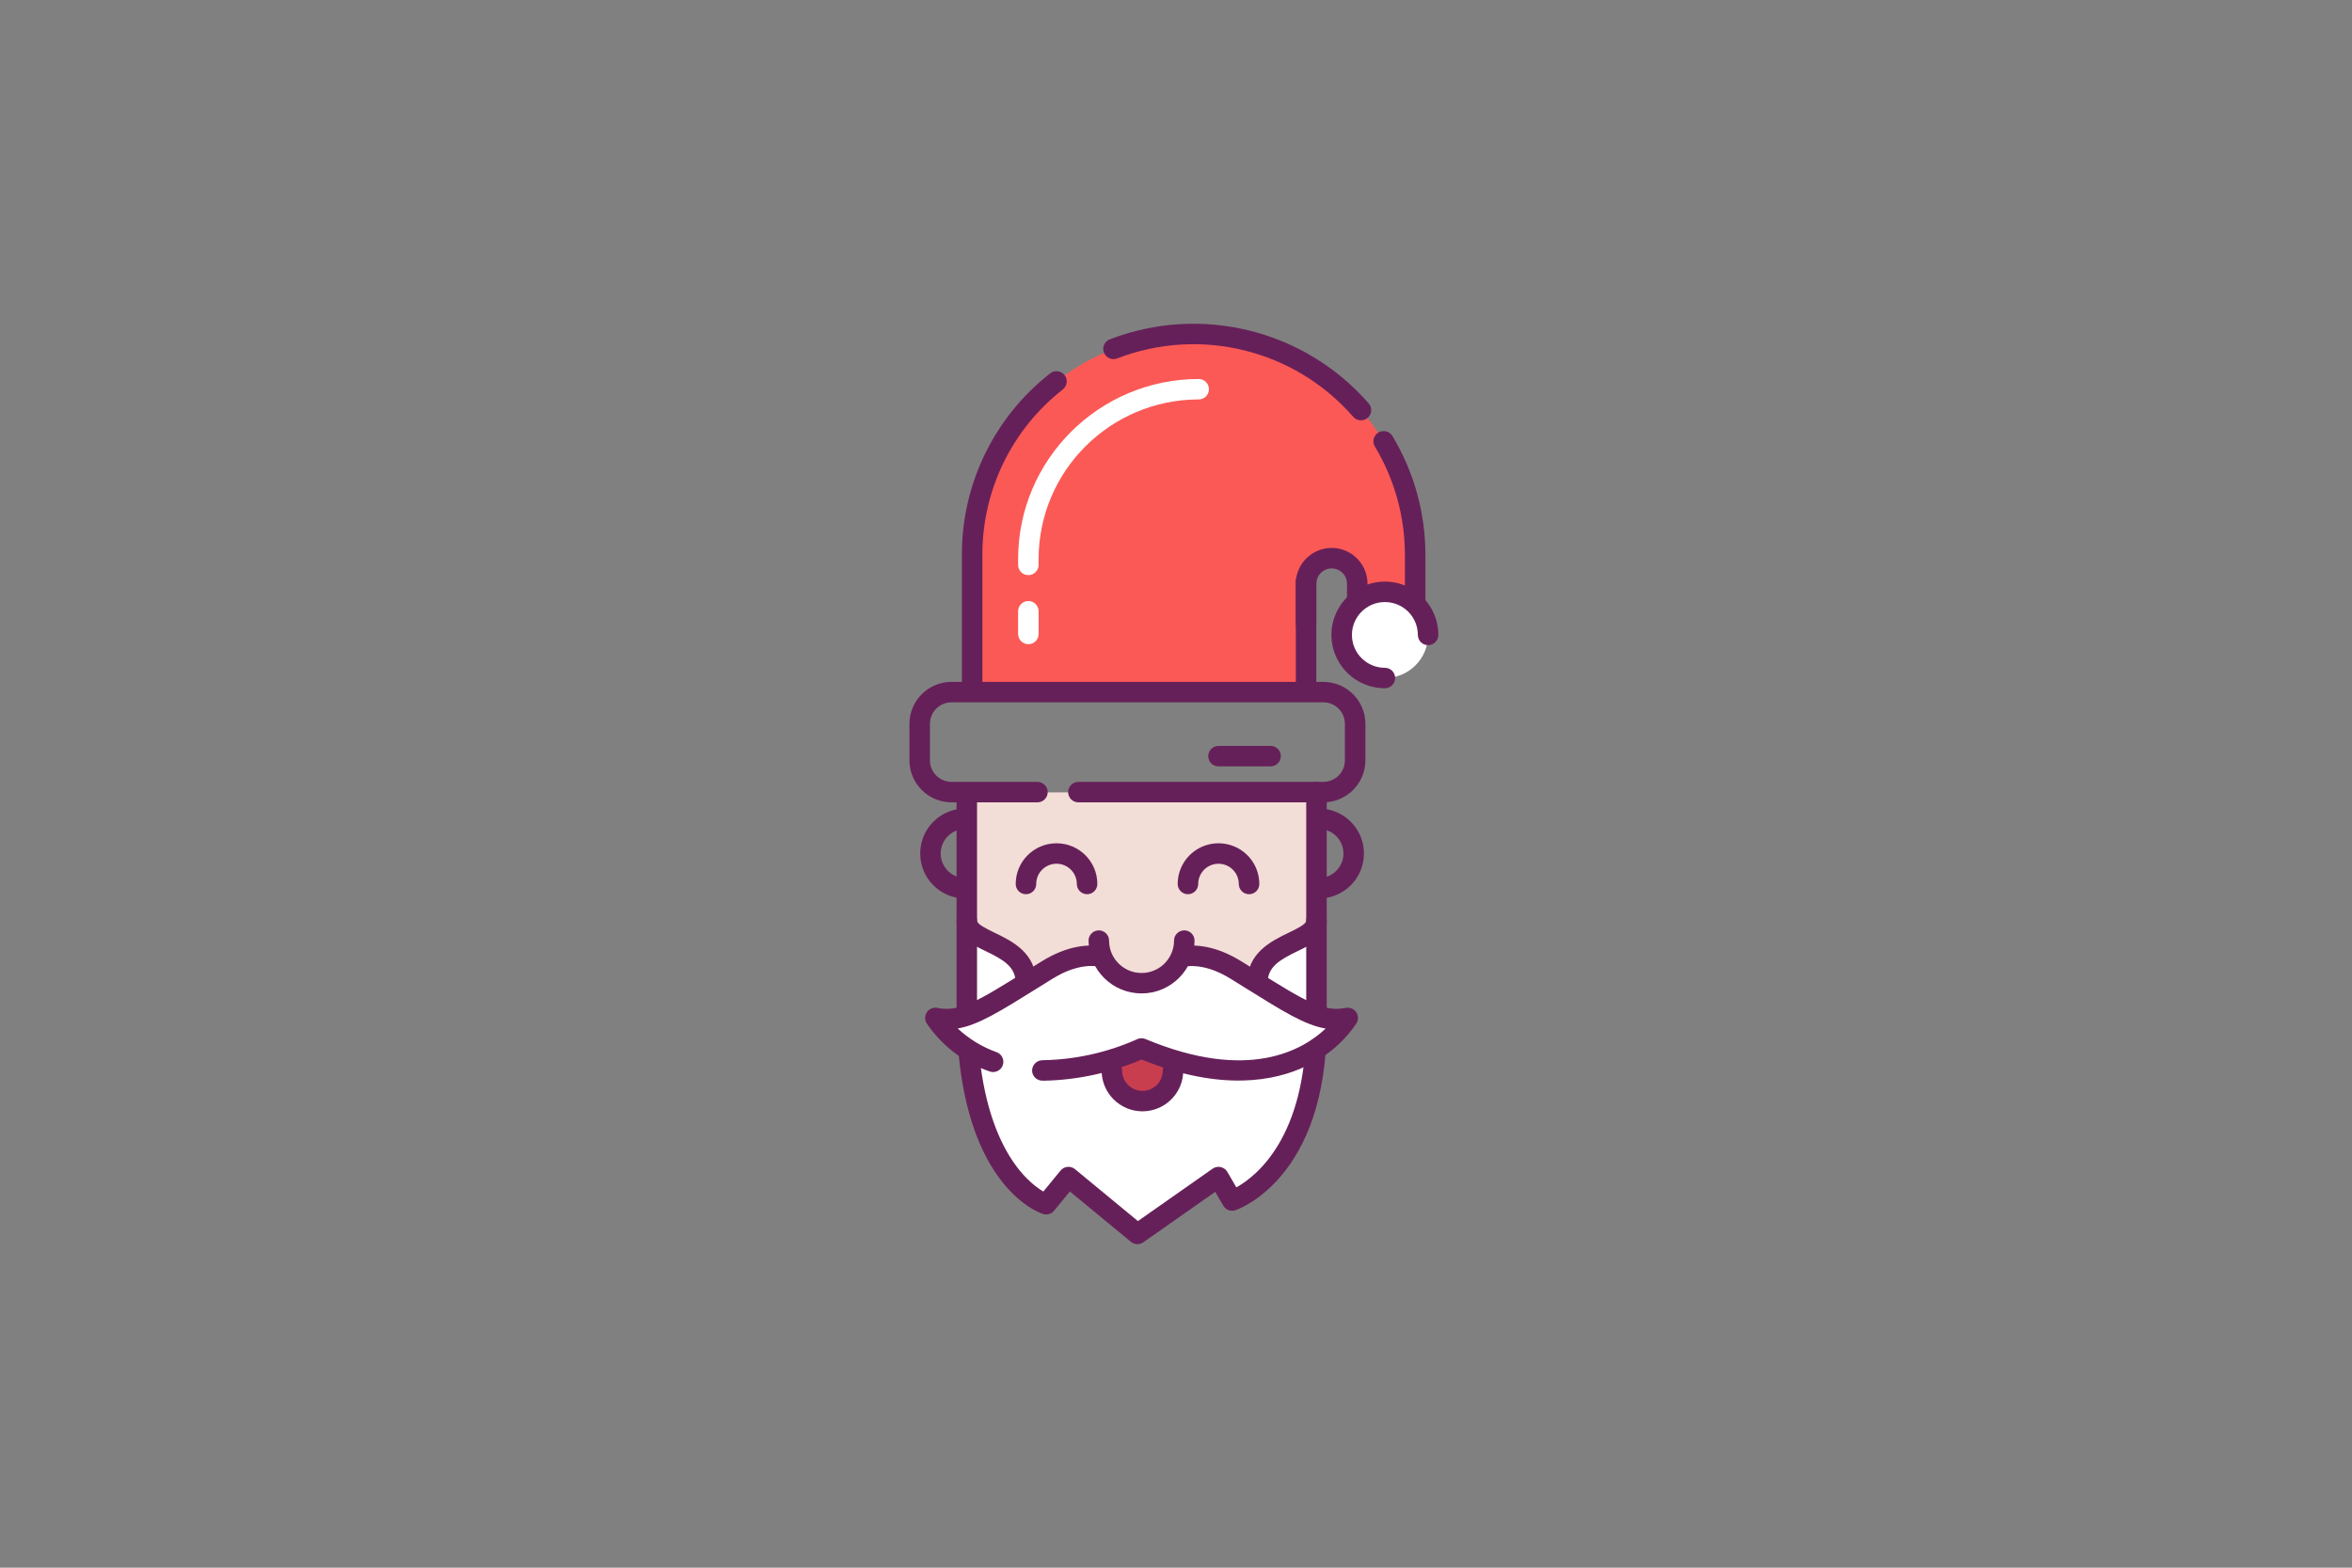 <?xml version="1.0" encoding="UTF-8"?>
<svg width="300px" height="200px" viewBox="0 0 300 200" version="1.1" xmlns="http://www.w3.org/2000/svg" xmlns:xlink="http://www.w3.org/1999/xlink">
    <rect x="0" y="0" width="300" height="200" fill="#808080" stroke="none"/>
    <!-- Generator: Sketch 51.3 (57544) - http://www.bohemiancoding.com/sketch -->
    <title>santa-face</title>
    <desc>Created with Sketch.</desc>
    <defs></defs>
    <g id="santa-face" stroke="none" stroke-width="1" fill="none" fill-rule="evenodd">
        <g id="Santaface" transform="translate(116, 41)" fill-rule="nonzero">
            <path d="M7.37,60.1 L7.37,87.601 C7.37,109.479 17.493,112.634 17.493,112.634 L20.34,109.163 L29.134,116.42 L39.475,109.163 L41.218,112.161 C41.218,112.161 51.974,108.532 51.974,89.6 L51.974,60.046" id="Shape" fill="#F2DDD7"></path>
            <path d="M44.898,84.937 C44.898,79.587 52.445,79.94 52.445,76.956 L52.445,90.103 C52.445,109.035 41.69,112.663 41.69,112.663 L39.946,109.666 L29.605,116.923 L20.811,109.666 L17.964,113.137 C17.964,113.137 7.841,109.981 7.841,88.104 L7.841,76.956 C7.841,79.941 15.388,79.587 15.388,84.937" id="Shape" fill="#FFFFFF"></path>
            <path d="M66.155,40.001 C66.155,36.965 63.687,34.504 60.643,34.504 C57.599,34.504 55.131,36.965 55.131,40.001 C55.131,43.038 57.599,45.499 60.643,45.499 C62.105,45.499 63.507,44.92 64.541,43.889 C65.575,42.858 66.155,41.46 66.155,40.001" id="Shape" fill="#FFFFFF"></path>
            <path d="M50.59,38.542 L50.59,33.472 C50.59,31.674 52.051,30.217 53.854,30.217 C55.657,30.217 57.118,31.674 57.118,33.472 L57.118,35.547 L64.503,35.785 L64.503,29.789 C64.503,14.226 51.853,1.609 36.25,1.609 C20.646,1.609 7.997,14.226 7.997,29.789 L7.997,46.442 L50.59,46.442 L50.59,33.099 C50.403,30.805 49.315,28.678 47.563,27.181" id="Shape" fill="#FB5956"></path>
            <path d="M52.791,61.36 L21.548,61.36 C20.825,61.36 20.24,60.776 20.24,60.055 C20.24,59.335 20.825,58.751 21.548,58.751 L52.791,58.751 C54.31,58.749 55.541,57.522 55.543,56.007 L55.543,51.344 C55.541,49.829 54.31,48.601 52.791,48.6 L5.367,48.6 C3.848,48.601 2.617,49.829 2.615,51.344 L2.615,56.007 C2.617,57.522 3.848,58.749 5.367,58.751 L16.327,58.751 C17.049,58.751 17.635,59.335 17.635,60.055 C17.635,60.776 17.049,61.36 16.327,61.36 L5.367,61.36 C2.404,61.357 0.003,58.962 0,56.007 L0,51.344 C0.003,48.389 2.404,45.994 5.367,45.991 L52.791,45.991 C55.754,45.994 58.155,48.389 58.158,51.344 L58.158,56.007 C58.155,58.962 55.754,61.357 52.791,61.36 Z" id="Shape" fill="#662059"></path>
            <path d="M64.504,37.089 C64.157,37.089 63.825,36.952 63.579,36.707 C63.334,36.463 63.196,36.131 63.196,35.785 L63.196,29.79 C63.199,24.923 61.876,20.147 59.368,15.973 C59.127,15.574 59.119,15.076 59.346,14.669 C59.572,14.261 60,14.006 60.467,13.998 C60.934,13.99 61.37,14.231 61.61,14.631 C64.362,19.21 65.815,24.45 65.812,29.79 L65.812,35.785 C65.812,36.131 65.674,36.463 65.429,36.707 C65.184,36.952 64.851,37.089 64.504,37.089 Z" id="Shape" fill="#662059"></path>
            <path d="M57.593,12.627 C57.214,12.628 56.854,12.464 56.606,12.178 C49.149,3.614 37.109,0.633 26.503,4.726 C26.067,4.894 25.574,4.819 25.21,4.527 C24.846,4.235 24.665,3.772 24.736,3.311 C24.807,2.851 25.119,2.463 25.555,2.294 C37.19,-2.197 50.4,1.072 58.58,10.468 C58.915,10.854 58.994,11.399 58.782,11.864 C58.57,12.329 58.105,12.627 57.593,12.627 Z" id="Shape" fill="#662059"></path>
            <path d="M7.997,47.746 C7.275,47.746 6.689,47.162 6.689,46.441 L6.689,29.789 C6.667,20.752 10.821,12.21 17.949,6.633 C18.517,6.189 19.337,6.287 19.783,6.851 C20.23,7.415 20.134,8.234 19.57,8.681 C13.071,13.764 9.284,21.551 9.305,29.789 L9.305,46.441 C9.305,47.162 8.719,47.746 7.997,47.746 Z" id="Shape" fill="#662059"></path>
            <path d="M50.591,47.746 C50.244,47.746 49.911,47.608 49.666,47.364 C49.421,47.119 49.283,46.787 49.283,46.441 L49.283,33.098 C49.283,32.378 49.868,31.794 50.591,31.794 C51.313,31.794 51.898,32.378 51.898,33.098 L51.898,46.441 C51.898,46.787 51.761,47.119 51.515,47.364 C51.27,47.608 50.938,47.746 50.591,47.746 Z" id="Shape" fill="#662059"></path>
            <path d="M50.591,39.846 C50.244,39.846 49.911,39.709 49.666,39.464 C49.421,39.22 49.283,38.888 49.283,38.542 L49.283,33.472 C49.28,31.841 50.151,30.333 51.566,29.517 C52.982,28.701 54.727,28.701 56.142,29.517 C57.557,30.333 58.428,31.841 58.425,33.472 L58.425,35.547 C58.425,36.268 57.84,36.852 57.118,36.852 C56.395,36.852 55.81,36.268 55.81,35.547 L55.81,33.472 C55.812,32.774 55.439,32.128 54.834,31.779 C54.228,31.429 53.481,31.429 52.875,31.779 C52.269,32.128 51.897,32.774 51.898,33.472 L51.898,38.542 C51.898,38.888 51.761,39.22 51.515,39.464 C51.27,39.709 50.938,39.846 50.591,39.846 Z" id="Shape" fill="#662059"></path>
            <path d="M60.644,46.804 C57.885,46.804 55.398,45.146 54.343,42.605 C53.287,40.063 53.871,37.137 55.821,35.191 C57.771,33.246 60.705,32.664 63.253,33.717 C65.802,34.77 67.463,37.25 67.463,40.002 C67.463,40.722 66.878,41.306 66.155,41.306 C65.433,41.306 64.848,40.722 64.848,40.002 C64.848,37.686 62.965,35.808 60.644,35.808 C58.322,35.808 56.44,37.686 56.44,40.002 C56.44,42.317 58.322,44.195 60.644,44.195 C61.366,44.195 61.951,44.779 61.951,45.499 C61.951,46.22 61.366,46.804 60.644,46.804 Z" id="Shape" fill="#662059"></path>
            <path d="M15.167,32.374 C14.445,32.374 13.86,31.79 13.86,31.07 L13.86,30.324 C13.874,17.642 24.178,7.364 36.893,7.35 C37.615,7.35 38.201,7.934 38.201,8.654 C38.201,9.374 37.615,9.958 36.893,9.958 C25.622,9.971 16.488,19.082 16.475,30.324 L16.475,31.07 C16.475,31.79 15.89,32.374 15.167,32.374 Z" id="Shape" fill="#FFFFFF"></path>
            <path d="M15.168,41.184 C14.446,41.184 13.86,40.6 13.86,39.88 L13.86,36.98 C13.86,36.259 14.446,35.675 15.168,35.675 C15.89,35.675 16.476,36.259 16.476,36.98 L16.476,39.88 C16.476,40.6 15.89,41.184 15.168,41.184 Z" id="Shape" fill="#FFFFFF"></path>
            <path d="M46.064,56.77 L39.42,56.77 C38.698,56.77 38.113,56.186 38.113,55.465 C38.113,54.745 38.698,54.161 39.42,54.161 L46.064,54.161 C46.786,54.161 47.371,54.745 47.371,55.465 C47.371,56.186 46.786,56.77 46.064,56.77 Z" id="Shape" fill="#662059"></path>
            <path d="M29.08,117.724 C28.775,117.725 28.481,117.619 28.246,117.425 L20.465,111.004 L18.45,113.46 C18.113,113.873 17.557,114.039 17.048,113.879 C16.597,113.739 6.008,110.179 6.008,87.601 L6.008,60.1 C6.008,59.38 6.593,58.796 7.316,58.796 C8.038,58.796 8.623,59.38 8.623,60.1 L8.623,87.601 C8.623,104.532 14.868,109.711 17.078,111.014 L19.273,108.338 C19.493,108.069 19.812,107.899 20.158,107.865 C20.505,107.832 20.85,107.937 21.118,108.158 L29.144,114.781 L38.668,108.097 C38.968,107.887 39.343,107.811 39.701,107.89 C40.059,107.968 40.368,108.192 40.552,108.509 L41.696,110.478 C44.182,109.105 50.611,104.146 50.611,89.601 L50.611,60.045 C50.611,59.325 51.197,58.741 51.919,58.741 C52.641,58.741 53.227,59.325 53.227,60.045 L53.227,89.601 C53.227,109.242 42.058,113.236 41.582,113.396 C40.993,113.596 40.344,113.353 40.032,112.815 L39.005,111.05 L29.832,117.486 C29.612,117.641 29.349,117.725 29.08,117.724 Z" id="Shape" fill="#662059"></path>
            <path d="M22.658,73.08 C22.311,73.08 21.978,72.942 21.733,72.698 C21.488,72.453 21.35,72.121 21.35,71.775 C21.35,70.348 20.191,69.192 18.76,69.192 C17.33,69.192 16.17,70.348 16.17,71.775 C16.17,72.496 15.584,73.08 14.862,73.08 C14.14,73.08 13.555,72.496 13.555,71.775 C13.555,68.908 15.885,66.583 18.76,66.583 C21.635,66.583 23.966,68.908 23.966,71.775 C23.966,72.121 23.828,72.453 23.583,72.698 C23.337,72.942 23.005,73.08 22.658,73.08 Z" id="Shape" fill="#662059"></path>
            <path d="M43.318,73.08 C42.971,73.08 42.638,72.943 42.393,72.698 C42.148,72.453 42.01,72.121 42.01,71.775 C42.01,70.852 41.517,70 40.715,69.538 C39.914,69.077 38.927,69.077 38.125,69.538 C37.324,70 36.831,70.852 36.831,71.775 C36.831,72.496 36.245,73.08 35.523,73.08 C34.801,73.08 34.215,72.496 34.215,71.775 C34.215,69.92 35.207,68.206 36.818,67.279 C38.428,66.352 40.413,66.352 42.023,67.279 C43.634,68.206 44.626,69.92 44.626,71.775 C44.626,72.121 44.488,72.453 44.243,72.698 C43.998,72.943 43.665,73.08 43.318,73.08 Z" id="Shape" fill="#662059"></path>
            <path d="M7.315,76.453 C7.315,79.438 14.862,79.084 14.862,84.435" id="Shape" fill="#FFFFFF"></path>
            <path d="M14.862,85.738 C14.515,85.739 14.183,85.601 13.937,85.357 C13.692,85.112 13.554,84.78 13.555,84.434 C13.555,82.346 12.03,81.454 9.705,80.333 C7.972,79.496 6.008,78.548 6.008,76.454 C6.008,75.734 6.593,75.15 7.316,75.15 C8.038,75.15 8.623,75.734 8.623,76.454 C8.623,76.912 9.855,77.506 10.844,77.984 C13.092,79.068 16.17,80.554 16.17,84.434 C16.17,84.78 16.032,85.112 15.787,85.357 C15.542,85.601 15.209,85.739 14.862,85.738 Z" id="Shape" fill="#662059"></path>
            <path d="M51.919,76.453 C51.919,79.438 44.372,79.084 44.372,84.435" id="Shape" fill="#FFFFFF"></path>
            <path d="M44.373,85.738 C44.026,85.739 43.693,85.601 43.448,85.357 C43.203,85.112 43.065,84.78 43.065,84.434 C43.065,80.554 46.143,79.068 48.39,77.984 C49.38,77.506 50.611,76.912 50.611,76.454 C50.611,75.734 51.197,75.15 51.919,75.15 C52.641,75.15 53.227,75.734 53.227,76.454 C53.227,78.548 51.262,79.496 49.529,80.333 C47.204,81.454 45.68,82.346 45.68,84.434 C45.681,84.78 45.543,85.112 45.298,85.357 C45.052,85.601 44.72,85.739 44.373,85.738 Z" id="Shape" fill="#662059"></path>
            <path d="M33.618,95.585 C33.618,97.732 31.873,99.473 29.721,99.473 C27.568,99.473 25.823,97.732 25.823,95.585 L25.823,90.183 L33.678,90.183 L33.618,95.585 Z" id="Shape" fill="#C93E4F"></path>
            <path d="M29.721,100.778 C26.847,100.775 24.518,98.451 24.515,95.585 C24.515,94.864 25.1,94.28 25.822,94.28 C26.545,94.28 27.13,94.864 27.13,95.585 C27.13,97.012 28.29,98.168 29.72,98.168 C31.151,98.168 32.31,97.012 32.31,95.585 C32.31,94.864 32.896,94.28 33.618,94.28 C34.341,94.28 34.926,94.864 34.926,95.585 C34.923,98.451 32.594,100.774 29.721,100.778 Z" id="Shape" fill="#662059"></path>
            <path d="M7.128,73.63 C3.949,73.63 1.372,71.059 1.372,67.888 C1.372,64.716 3.949,62.146 7.128,62.146 C7.851,62.146 8.436,62.73 8.436,63.45 C8.436,64.17 7.851,64.754 7.128,64.754 C5.393,64.754 3.987,66.157 3.987,67.888 C3.987,69.618 5.393,71.021 7.128,71.021 C7.851,71.021 8.436,71.605 8.436,72.326 C8.436,73.046 7.851,73.63 7.128,73.63 Z" id="Shape" fill="#662059"></path>
            <path d="M52.215,73.63 C51.493,73.63 50.907,73.046 50.907,72.326 C50.907,71.605 51.493,71.021 52.215,71.021 C53.95,71.021 55.357,69.618 55.357,67.888 C55.357,66.157 53.95,64.754 52.215,64.754 C51.493,64.754 50.907,64.17 50.907,63.45 C50.907,62.73 51.493,62.146 52.215,62.146 C55.395,62.146 57.972,64.716 57.972,67.888 C57.972,71.059 55.395,73.63 52.215,73.63 Z" id="Shape" fill="#662059"></path>
            <path d="M16.951,95.564 C21.322,95.507 25.634,94.552 29.617,92.757 L29.595,92.757 C48.945,100.856 55.904,88.865 55.904,88.865 C52.213,89.6 49.472,87.603 41.669,82.765 C33.866,77.927 29.595,84.238 29.595,84.238 L29.617,84.238 C29.617,84.238 25.347,77.927 17.544,82.765 C9.741,87.603 6.999,89.6 3.308,88.865 C5.089,91.479 7.674,93.444 10.673,94.463" id="Shape" fill="#FFFFFF"></path>
            <path d="M17.246,96.87 C17.142,96.87 17.038,96.869 16.934,96.867 C16.212,96.858 15.634,96.266 15.644,95.545 C15.669,94.832 16.253,94.265 16.969,94.259 C21.102,94.191 25.18,93.293 28.958,91.618 C29.328,91.42 29.769,91.404 30.152,91.575 C43.212,97.025 50.172,92.985 53.09,90.216 C50.459,89.781 47.693,88.057 42.891,85.063 L40.978,83.874 C34.883,80.094 31.438,83.97 30.788,84.819 L30.772,84.851 C30.522,85.245 30.088,85.486 29.621,85.489 C29.153,85.493 28.716,85.258 28.461,84.867 C27.833,84.024 24.414,80.042 18.234,83.874 L16.321,85.063 C11.541,88.044 8.777,89.767 6.156,90.209 C7.589,91.543 9.278,92.573 11.122,93.237 C11.8,93.484 12.149,94.233 11.901,94.91 C11.653,95.587 10.902,95.935 10.224,95.688 C6.936,94.567 4.108,92.399 2.177,89.518 C1.919,89.074 1.946,88.521 2.245,88.105 C2.545,87.688 3.061,87.485 3.565,87.585 C6.423,88.16 8.743,86.712 14.934,82.852 L16.853,81.657 C23.266,77.678 27.678,80.47 29.606,82.285 C31.534,80.471 35.946,77.682 42.36,81.657 L44.278,82.852 C50.469,86.712 52.786,88.157 55.648,87.585 C56.152,87.485 56.668,87.688 56.967,88.105 C57.266,88.521 57.293,89.074 57.036,89.518 C55.44,91.921 53.2,93.828 50.57,95.024 C46.601,96.918 39.761,98.285 29.606,94.172 C25.698,95.854 21.502,96.77 17.246,96.87 Z" id="Shape" fill="#662059"></path>
            <path d="M24.155,78.998 C24.155,82 26.596,84.435 29.606,84.435 C32.617,84.435 35.057,82 35.057,78.998" id="Shape" fill="#F2DDD7"></path>
            <path d="M29.606,85.738 C25.875,85.735 22.852,82.719 22.848,78.998 C22.848,78.277 23.433,77.693 24.155,77.693 C24.877,77.693 25.463,78.277 25.463,78.998 C25.463,81.28 27.318,83.13 29.606,83.13 C31.894,83.13 33.749,81.28 33.749,78.998 C33.749,78.277 34.335,77.693 35.057,77.693 C35.779,77.693 36.364,78.277 36.364,78.998 C36.36,82.719 33.337,85.734 29.606,85.738 Z" id="Shape" fill="#662059"></path>
        </g>
    </g>
</svg>